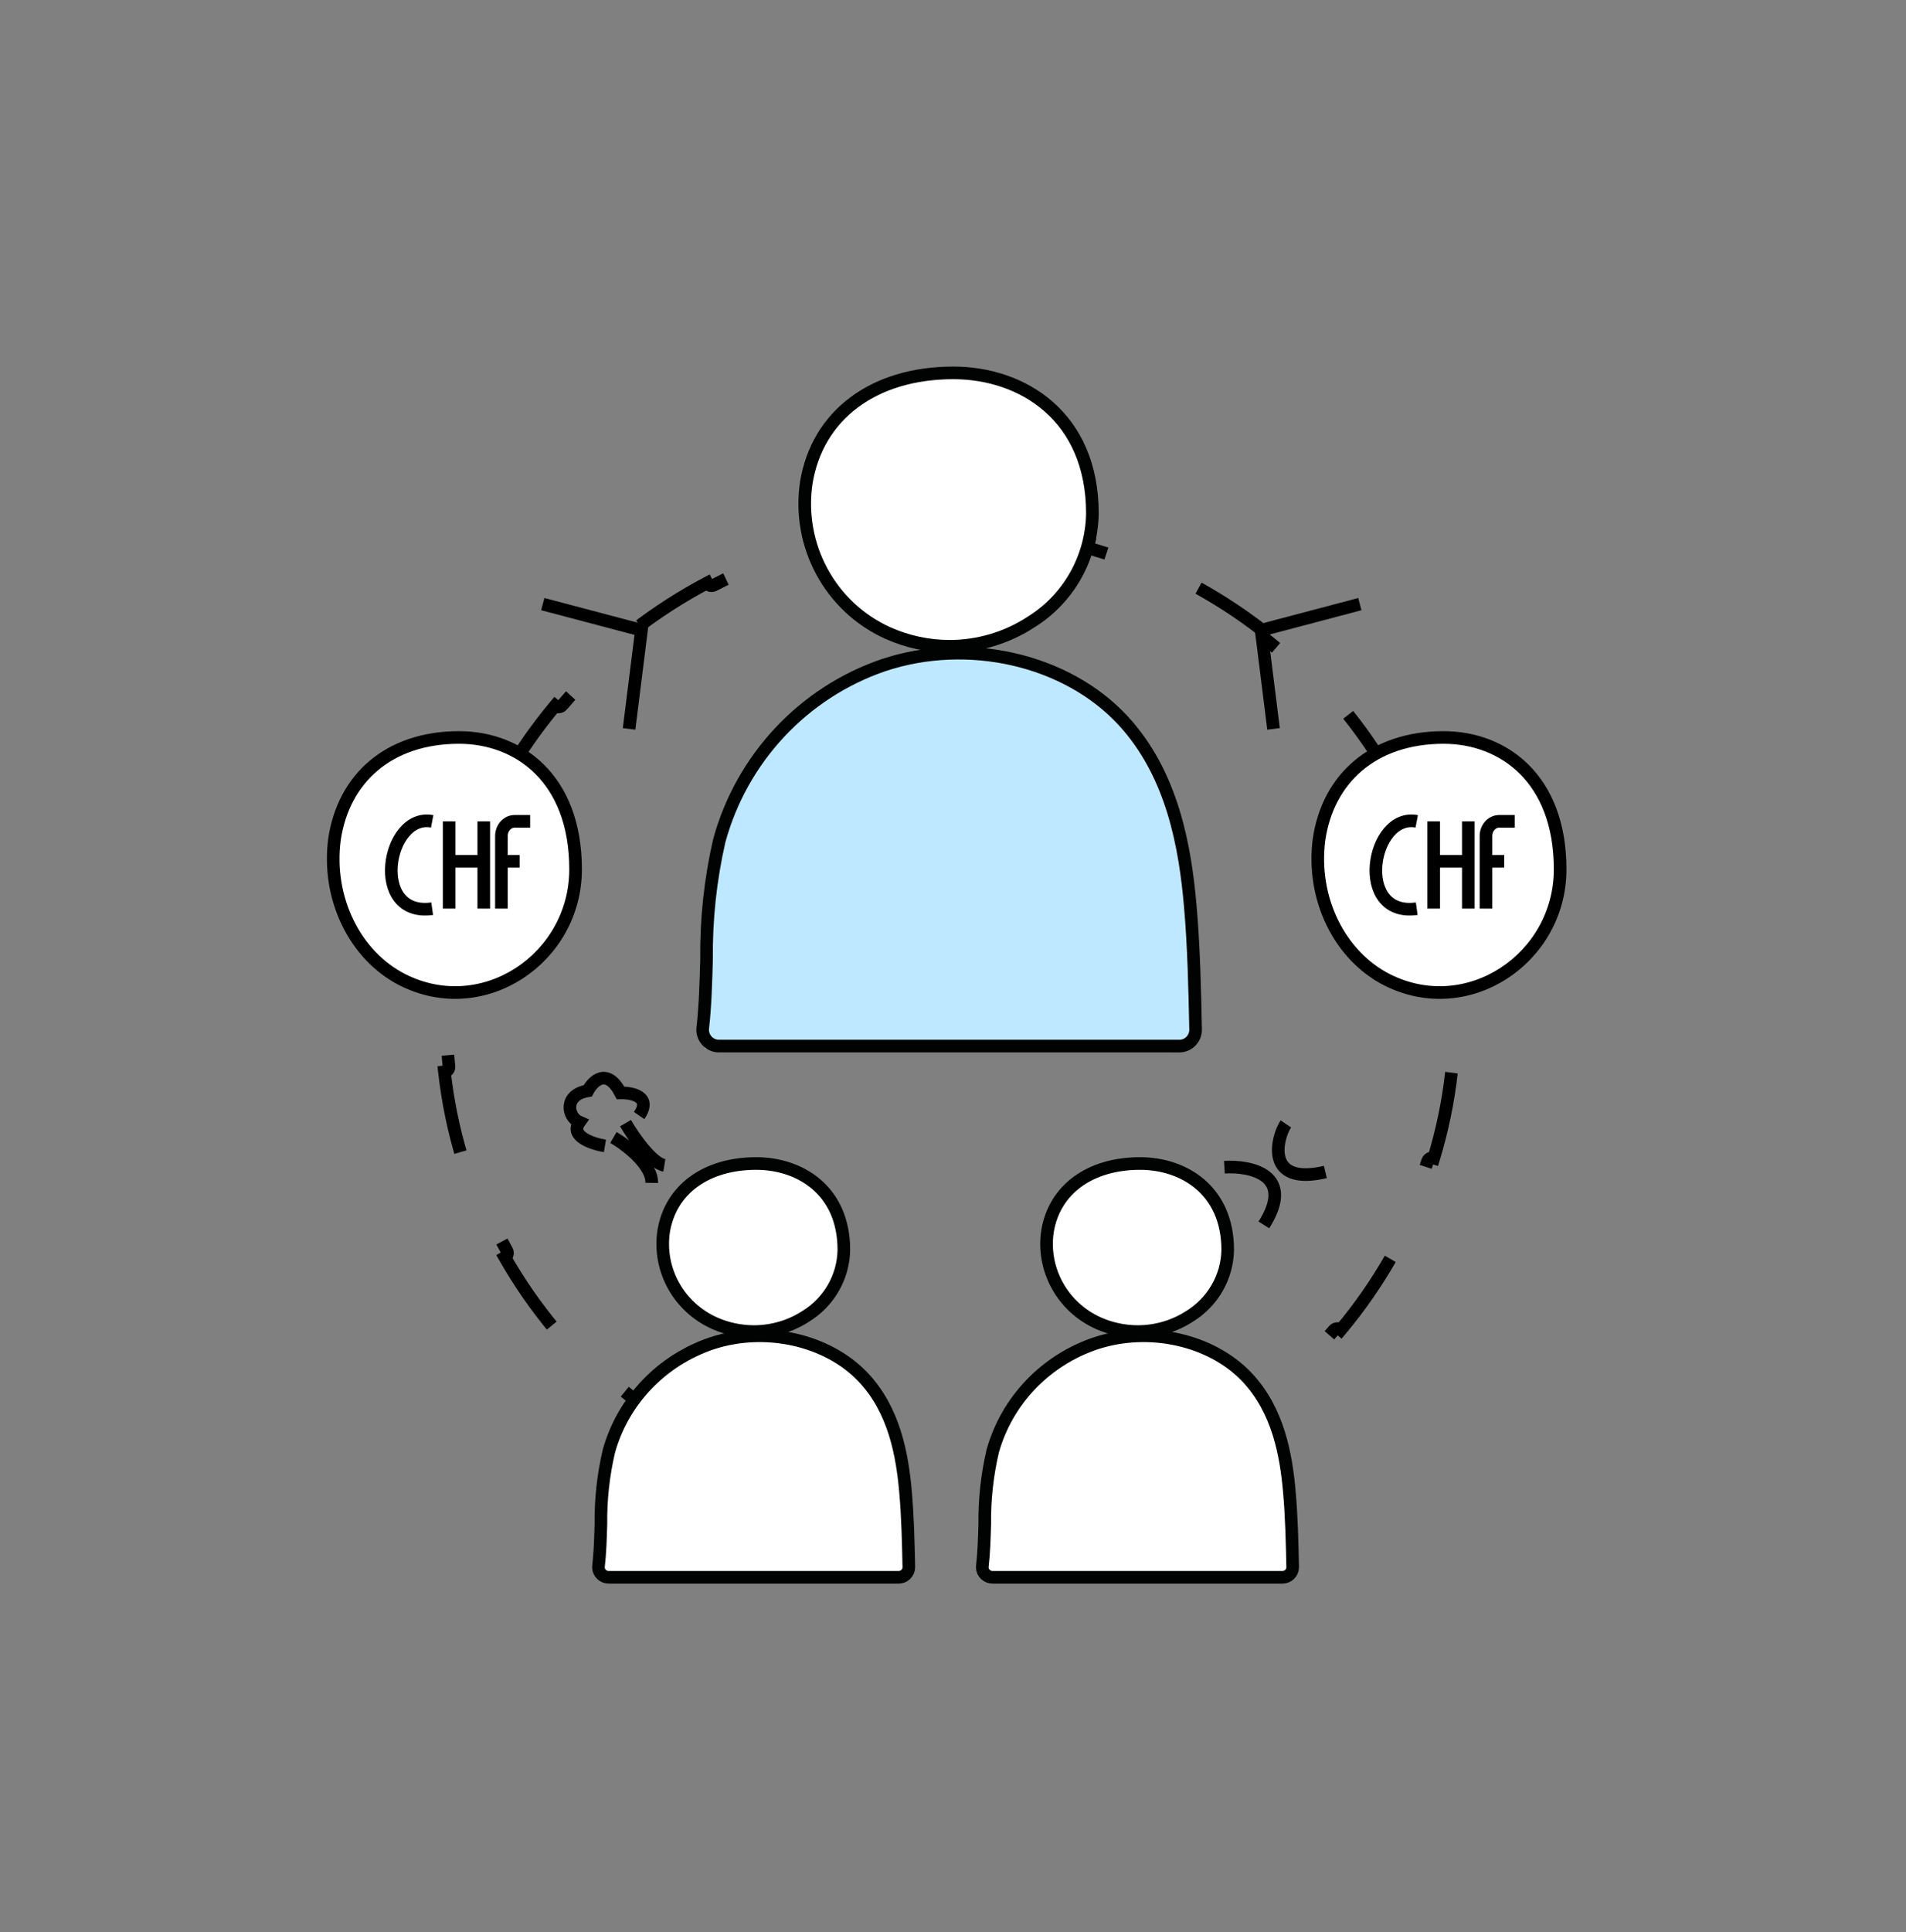 <svg width="151" height="153" viewBox="0 0 151 153" fill="none" xmlns="http://www.w3.org/2000/svg">
<rect x="0" y="0" width="151" height="153" fill="#808080" stroke="none"/>
<path d="M113.592 69.482C114.259 71.684 114.734 73.967 114.996 76.312C114.777 76.336 114.618 76.531 114.64 76.75C114.768 78.015 114.833 79.298 114.833 80.596C114.833 81.894 114.768 83.176 114.64 84.441C114.618 84.66 114.777 84.856 114.996 84.879C114.734 87.224 114.259 89.507 113.592 91.709C113.382 91.644 113.158 91.761 113.092 91.972C112.316 94.439 111.293 96.802 110.052 99.033C109.945 99.226 110.013 99.468 110.205 99.576C109.051 101.602 107.717 103.518 106.225 105.303C106.057 105.161 105.806 105.181 105.663 105.349C103.999 107.299 102.143 109.087 100.123 110.685C99.95 110.822 99.92 111.073 100.056 111.246C98.225 112.665 96.265 113.931 94.195 115.025C94.093 114.83 93.853 114.754 93.657 114.855C91.396 116.021 89.005 116.981 86.512 117.708C86.3 117.77 86.179 117.991 86.239 118.202C84.028 118.824 81.738 119.265 79.388 119.508C79.367 119.289 79.172 119.129 78.953 119.149C77.686 119.268 76.402 119.329 75.103 119.329C73.804 119.329 72.52 119.268 71.254 119.149C71.034 119.129 70.84 119.289 70.818 119.508C68.468 119.265 66.178 118.824 63.967 118.202C64.028 117.991 63.906 117.77 63.694 117.708C61.201 116.981 58.81 116.021 56.549 114.855C56.354 114.754 56.113 114.83 56.011 115.025C53.941 113.931 51.981 112.665 50.15 111.246C50.286 111.073 50.256 110.822 50.084 110.685C48.063 109.087 46.207 107.299 44.544 105.349C44.401 105.181 44.149 105.161 43.981 105.303C42.489 103.518 41.156 101.602 40.001 99.576C40.193 99.468 40.261 99.226 40.154 99.033C38.913 96.802 37.891 94.439 37.114 91.972C37.048 91.761 36.825 91.644 36.614 91.709C35.947 89.507 35.473 87.224 35.211 84.879C35.429 84.856 35.589 84.66 35.566 84.441C35.439 83.176 35.373 81.894 35.373 80.596C35.373 79.298 35.439 78.015 35.566 76.75C35.589 76.531 35.429 76.336 35.211 76.312C35.473 73.967 35.947 71.684 36.614 69.482C36.825 69.547 37.048 69.43 37.114 69.22C37.891 66.752 38.913 64.389 40.154 62.158C40.261 61.966 40.193 61.723 40.001 61.615C41.156 59.589 42.489 57.674 43.981 55.889C44.149 56.031 44.401 56.01 44.544 55.843C46.207 53.893 48.063 52.105 50.084 50.506C50.256 50.369 50.286 50.119 50.15 49.946C51.981 48.527 53.941 47.261 56.011 46.166C56.113 46.362 56.354 46.438 56.549 46.337C58.81 45.171 61.201 44.211 63.694 43.483C63.906 43.422 64.028 43.201 63.967 42.989C66.178 42.368 68.468 41.926 70.818 41.683C70.84 41.902 71.034 42.063 71.254 42.042C72.52 41.923 73.804 41.863 75.103 41.863C76.402 41.863 77.686 41.923 78.953 42.042C79.172 42.063 79.367 41.902 79.388 41.683C81.738 41.926 84.028 42.368 86.239 42.989C86.179 43.201 86.3 43.422 86.512 43.483C89.005 44.211 91.396 45.171 93.657 46.337C93.853 46.438 94.093 46.361 94.195 46.166C96.265 47.261 98.225 48.527 100.056 49.946C99.92 50.119 99.95 50.369 100.123 50.506C102.143 52.105 103.999 53.893 105.663 55.843C105.806 56.01 106.057 56.031 106.225 55.889C107.717 57.674 109.051 59.589 110.205 61.615C110.013 61.723 109.945 61.966 110.052 62.158C111.293 64.389 112.316 66.752 113.092 69.22C113.158 69.43 113.382 69.547 113.592 69.482Z" stroke="black" strokeWidth="0.8" strokeLinecap="round" stroke-dasharray="8 8"/>
<g clipPath="url(#clip0_772_20965)">
<path d="M75.579 29.41C68.812 29.41 64.506 32.998 63.66 38.175C62.921 43.208 65.586 48.123 70.187 50.211C77.937 53.7 86.757 48.335 86.757 40.707C86.757 32.944 81.278 29.41 75.579 29.41Z" fill="white"/>
<path d="M75.227 51.18C73.529 51.178 71.851 50.815 70.303 50.115C65.769 48.053 63.144 43.204 63.874 38.243C64.747 32.865 69.215 29.528 75.524 29.528C81.009 29.528 86.544 32.968 86.544 40.66C86.486 44.162 84.667 47.393 81.715 49.238C79.786 50.506 77.531 51.18 75.227 51.18Z" stroke="#010202" stroke-miterlimit="10"/>
<path d="M55.848 83.02C56.434 77.593 55.839 72.017 57.201 66.724C58.885 60.069 63.697 54.668 70.081 52.272C76.465 50.046 84.216 51.695 88.673 56.719C92.376 60.898 93.527 66.688 93.993 72.22C94.292 75.812 94.364 79.417 94.435 83.019L55.848 83.02Z" fill="#BEE8FF"/>
<path d="M93.4 82.838H56.98C56.27 82.852 55.682 82.284 55.665 81.569C55.665 81.523 55.668 81.477 55.673 81.431C55.876 79.644 55.923 77.782 55.975 75.981C55.939 72.815 56.277 69.656 56.983 66.571C58.768 60.053 63.638 54.848 69.988 52.675C76.692 50.441 84.488 52.231 88.948 57.035C92.92 61.311 93.893 67.136 94.297 71.733C94.585 75.016 94.652 78.335 94.72 81.546C94.718 82.262 94.14 82.841 93.43 82.839H93.4V82.838Z" stroke="#010202" stroke-miterlimit="10"/>
</g>
<g clipPath="url(#clip1_772_20965)">
<path d="M59.949 92.064C55.688 92.064 52.977 94.27 52.444 97.452C51.98 100.546 53.657 103.567 56.554 104.85C61.434 106.995 66.987 103.697 66.987 99.008C66.987 94.237 63.537 92.064 59.949 92.064Z" fill="white"/>
<path d="M59.728 105.446C58.659 105.445 57.602 105.222 56.627 104.791C53.772 103.524 52.12 100.543 52.579 97.494C53.129 94.188 55.942 92.137 59.914 92.137C63.368 92.137 66.853 94.252 66.853 98.98C66.817 101.132 65.671 103.118 63.812 104.252C62.598 105.032 61.178 105.446 59.728 105.446Z" stroke="#010202" stroke-miterlimit="10"/>
<path d="M47.526 125.017C47.895 121.681 47.52 118.254 48.378 115C49.438 110.909 52.468 107.59 56.488 106.117C60.507 104.749 65.388 105.762 68.193 108.85C70.525 111.419 71.25 114.979 71.543 118.379C71.731 120.586 71.776 122.802 71.822 125.017L47.526 125.017Z" fill="white"/>
<path d="M71.17 124.905H48.239C47.791 124.914 47.422 124.565 47.411 124.125C47.411 124.097 47.412 124.069 47.416 124.04C47.543 122.942 47.573 121.797 47.606 120.69C47.583 118.745 47.796 116.802 48.24 114.906C49.364 110.9 52.431 107.701 56.429 106.365C60.65 104.992 65.558 106.092 68.367 109.045C70.868 111.673 71.48 115.254 71.734 118.08C71.916 120.097 71.958 122.137 72.001 124.111C71.999 124.551 71.636 124.907 71.188 124.906H71.17V124.905Z" stroke="#010202" stroke-miterlimit="10"/>
</g>
<path d="M109.908 77.599C106.116 75.682 103.886 71.145 104.501 66.464C104.854 64.067 105.921 62.058 107.585 60.647C109.249 59.236 111.538 58.4 114.372 58.4C116.735 58.4 119.036 59.216 120.745 60.91C122.45 62.601 123.6 65.202 123.6 68.838C123.6 75.884 116.294 80.801 109.908 77.599Z" fill="white" stroke="black" strokeWidth="0.8"/>
<path d="M31.908 77.599C28.116 75.682 25.886 71.145 26.501 66.464C26.854 64.067 27.921 62.058 29.585 60.647C31.249 59.236 33.538 58.4 36.372 58.4C38.735 58.4 41.036 59.216 42.745 60.91C44.45 62.601 45.6 65.202 45.6 68.838C45.6 75.884 38.294 80.801 31.908 77.599Z" fill="white" stroke="black" strokeWidth="0.8"/>
<path d="M90.358 92.064C86.097 92.064 83.386 94.27 82.853 97.452C82.388 100.546 84.066 103.567 86.963 104.85C91.843 106.995 97.396 103.697 97.396 99.008C97.396 94.237 93.946 92.064 90.358 92.064Z" fill="white"/>
<path d="M90.137 105.446C89.068 105.445 88.011 105.222 87.036 104.791C84.181 103.524 82.529 100.543 82.988 97.494C83.538 94.188 86.351 92.137 90.323 92.137C93.777 92.137 97.262 94.252 97.262 98.98C97.225 101.132 96.08 103.118 94.221 104.252C93.007 105.032 91.587 105.446 90.137 105.446Z" stroke="#010202" stroke-miterlimit="10"/>
<path d="M77.935 125.017C78.304 121.681 77.929 118.254 78.787 115C79.847 110.909 82.877 107.59 86.897 106.117C90.916 104.749 95.796 105.762 98.602 108.85C100.934 111.419 101.659 114.979 101.952 118.379C102.14 120.586 102.185 122.802 102.231 125.017L77.935 125.017Z" fill="white"/>
<path d="M101.579 124.905H78.648C78.2 124.914 77.831 124.565 77.82 124.125C77.82 124.097 77.821 124.069 77.824 124.04C77.952 122.942 77.982 121.797 78.015 120.69C77.992 118.745 78.205 116.802 78.649 114.906C79.773 110.9 82.84 107.701 86.838 106.365C91.059 104.992 95.967 106.092 98.775 109.045C101.277 111.673 101.889 115.254 102.143 118.08C102.325 120.097 102.367 122.137 102.41 124.111C102.408 124.551 102.045 124.907 101.597 124.906H101.579V124.905Z" stroke="#010202" stroke-miterlimit="10"/>
<path d="M97 92.429C99.087 92.302 102.635 93.038 100.13 97M101.87 89C101.174 90.016 100.13 93.952 105 92.809" stroke="black" strokeWidth="0.5" strokeLinecap="round"/>
<path d="M112.239 65.041C108.618 64.349 107.274 72.651 112.239 71.959M113.583 65.041V68.214M113.583 71.952V68.207M116.326 65.041V68.214M116.326 71.952V68.207M113.583 68.207H116.326M117.724 71.952V68.207M120 65.041H118.769C118.19 65.041 117.724 65.567 117.724 66.205V68.207M117.724 68.207H119.17" stroke="black" strokeWidth="0.658" strokeLinecap="round"/>
<path d="M34.239 65.041C30.619 64.349 29.274 72.651 34.239 71.959M35.583 65.041V68.214M35.583 71.952V68.207M38.326 65.041V68.214M38.326 71.952V68.207M35.583 68.207H38.326M39.724 71.952V68.207M42 65.041H40.769C40.19 65.041 39.724 65.567 39.724 66.205V68.207M39.724 68.207H41.169" stroke="black" strokeWidth="0.658" strokeLinecap="round"/>
<path d="M43 47.84L50.818 49.904L49.838 57.72" stroke="black" strokeWidth="0.7" strokeLinecap="round"/>
<path d="M107.732 47.84L99.915 49.904L100.894 57.72" stroke="black" strokeWidth="0.7" strokeLinecap="round"/>
<path d="M48.598 90.076C49.621 90.673 51.66 92.228 51.634 93.672M49.555 88.938C50.161 89.985 51.625 92.119 52.632 92.282M47.926 90.744C46.92 90.581 45.107 89.977 45.904 88.864C44.939 88.449 44.652 86.696 46.56 86.384C46.979 85.589 48.085 84.509 49.164 86.547C50.082 86.523 51.66 86.847 50.635 88.337" stroke="black" strokeWidth="0.5" strokeLinecap="round"/>
<defs>
<clipPath id="clip0_772_20965">
<rect width="40.379" height="54.337" fill="white" transform="translate(54.914 29)"/>
</clipPath>
<clipPath id="clip1_772_20965">
<rect width="25.424" height="33.4" fill="white" transform="translate(46.938 91.812)"/>
</clipPath>
</defs>
</svg>
